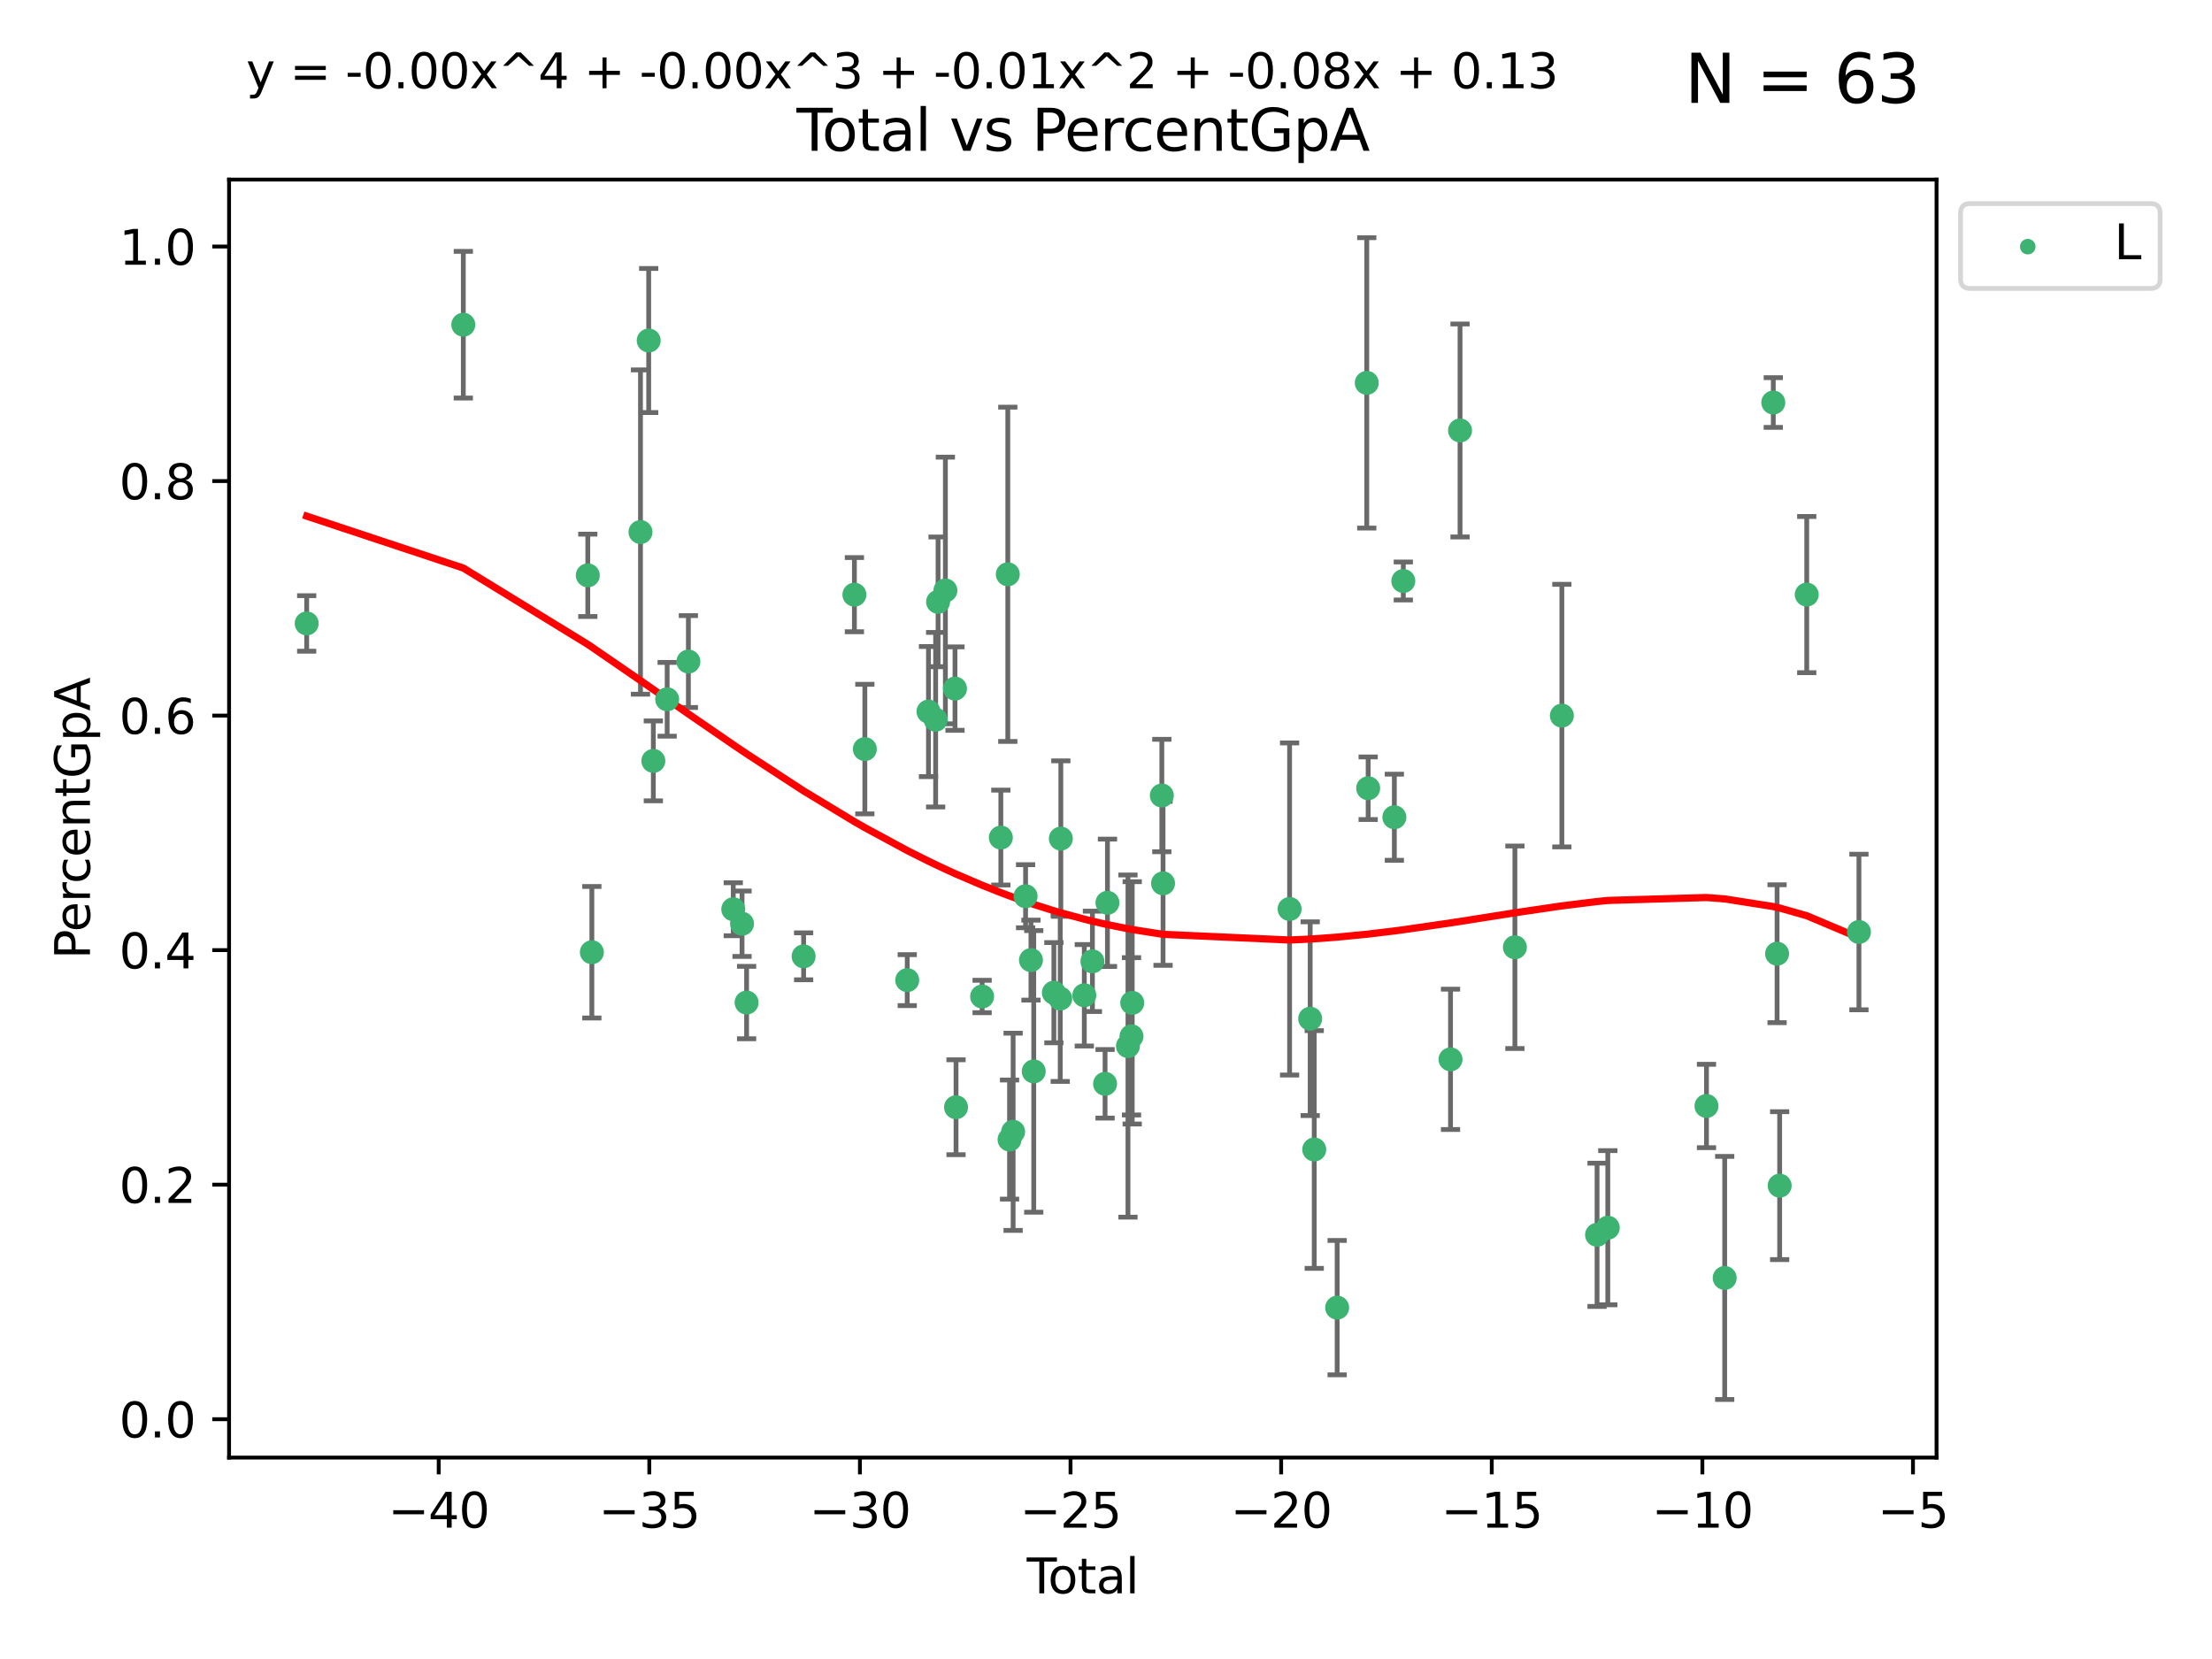 <?xml version="1.0" encoding="utf-8" standalone="no"?>
<!DOCTYPE svg PUBLIC "-//W3C//DTD SVG 1.1//EN"
  "http://www.w3.org/Graphics/SVG/1.1/DTD/svg11.dtd">
<svg xmlns:xlink="http://www.w3.org/1999/xlink" width="460.8pt" height="345.6pt" viewBox="0 0 460.8 345.6" xmlns="http://www.w3.org/2000/svg" version="1.1">
 <defs>
  <style type="text/css">*{stroke-linejoin: round; stroke-linecap: butt}</style>
 </defs>
 <g id="figure_1">
  <g id="patch_1">
   <path d="M 0 345.6 
L 460.8 345.6 
L 460.8 0 
L 0 0 
z
" style="fill: #ffffff"/>
  </g>
  <g id="axes_1">
   <g id="patch_2">
    <path d="M 47.72 303.64 
L 403.42 303.64 
L 403.42 37.411 
L 47.72 37.411 
z
" style="fill: #ffffff"/>
   </g>
   <g id="PathCollection_1">
    <defs>
     <path id="me8a27b0d65" d="M 0 1.118 
C 0.297 1.118 0.581 1 0.791 0.791 
C 1 0.581 1.118 0.297 1.118 0 
C 1.118 -0.297 1 -0.581 0.791 -0.791 
C 0.581 -1 0.297 -1.118 0 -1.118 
C -0.297 -1.118 -0.581 -1 -0.791 -0.791 
C -1 -0.581 -1.118 -0.297 -1.118 0 
C -1.118 0.297 -1 0.581 -0.791 0.791 
C -0.581 1 -0.297 1.118 0 1.118 
z
" style="stroke: #3cb371"/>
    </defs>
    <g clip-path="url(#p7decadf338)">
     <use xlink:href="#me8a27b0d65" x="63.888" y="129.873" style="fill: #3cb371; stroke: #3cb371"/>
     <use xlink:href="#me8a27b0d65" x="96.516" y="67.642" style="fill: #3cb371; stroke: #3cb371"/>
     <use xlink:href="#me8a27b0d65" x="122.45" y="119.851" style="fill: #3cb371; stroke: #3cb371"/>
     <use xlink:href="#me8a27b0d65" x="123.295" y="198.369" style="fill: #3cb371; stroke: #3cb371"/>
     <use xlink:href="#me8a27b0d65" x="133.426" y="110.835" style="fill: #3cb371; stroke: #3cb371"/>
     <use xlink:href="#me8a27b0d65" x="135.136" y="70.934" style="fill: #3cb371; stroke: #3cb371"/>
     <use xlink:href="#me8a27b0d65" x="136.103" y="158.508" style="fill: #3cb371; stroke: #3cb371"/>
     <use xlink:href="#me8a27b0d65" x="138.982" y="145.677" style="fill: #3cb371; stroke: #3cb371"/>
     <use xlink:href="#me8a27b0d65" x="143.403" y="137.814" style="fill: #3cb371; stroke: #3cb371"/>
     <use xlink:href="#me8a27b0d65" x="152.752" y="189.414" style="fill: #3cb371; stroke: #3cb371"/>
     <use xlink:href="#me8a27b0d65" x="154.581" y="192.432" style="fill: #3cb371; stroke: #3cb371"/>
     <use xlink:href="#me8a27b0d65" x="155.53" y="208.85" style="fill: #3cb371; stroke: #3cb371"/>
     <use xlink:href="#me8a27b0d65" x="167.409" y="199.222" style="fill: #3cb371; stroke: #3cb371"/>
     <use xlink:href="#me8a27b0d65" x="177.989" y="123.881" style="fill: #3cb371; stroke: #3cb371"/>
     <use xlink:href="#me8a27b0d65" x="180.164" y="156.049" style="fill: #3cb371; stroke: #3cb371"/>
     <use xlink:href="#me8a27b0d65" x="188.995" y="204.179" style="fill: #3cb371; stroke: #3cb371"/>
     <use xlink:href="#me8a27b0d65" x="193.421" y="148.234" style="fill: #3cb371; stroke: #3cb371"/>
     <use xlink:href="#me8a27b0d65" x="194.911" y="149.928" style="fill: #3cb371; stroke: #3cb371"/>
     <use xlink:href="#me8a27b0d65" x="195.417" y="125.376" style="fill: #3cb371; stroke: #3cb371"/>
     <use xlink:href="#me8a27b0d65" x="196.941" y="123.007" style="fill: #3cb371; stroke: #3cb371"/>
     <use xlink:href="#me8a27b0d65" x="198.943" y="143.448" style="fill: #3cb371; stroke: #3cb371"/>
     <use xlink:href="#me8a27b0d65" x="199.159" y="230.659" style="fill: #3cb371; stroke: #3cb371"/>
     <use xlink:href="#me8a27b0d65" x="204.593" y="207.589" style="fill: #3cb371; stroke: #3cb371"/>
     <use xlink:href="#me8a27b0d65" x="208.494" y="174.481" style="fill: #3cb371; stroke: #3cb371"/>
     <use xlink:href="#me8a27b0d65" x="209.944" y="119.636" style="fill: #3cb371; stroke: #3cb371"/>
     <use xlink:href="#me8a27b0d65" x="210.307" y="237.393" style="fill: #3cb371; stroke: #3cb371"/>
     <use xlink:href="#me8a27b0d65" x="211.052" y="235.771" style="fill: #3cb371; stroke: #3cb371"/>
     <use xlink:href="#me8a27b0d65" x="213.65" y="186.701" style="fill: #3cb371; stroke: #3cb371"/>
     <use xlink:href="#me8a27b0d65" x="214.767" y="200.007" style="fill: #3cb371; stroke: #3cb371"/>
     <use xlink:href="#me8a27b0d65" x="215.348" y="223.193" style="fill: #3cb371; stroke: #3cb371"/>
     <use xlink:href="#me8a27b0d65" x="219.542" y="206.794" style="fill: #3cb371; stroke: #3cb371"/>
     <use xlink:href="#me8a27b0d65" x="220.865" y="208.017" style="fill: #3cb371; stroke: #3cb371"/>
     <use xlink:href="#me8a27b0d65" x="220.992" y="174.693" style="fill: #3cb371; stroke: #3cb371"/>
     <use xlink:href="#me8a27b0d65" x="225.882" y="207.334" style="fill: #3cb371; stroke: #3cb371"/>
     <use xlink:href="#me8a27b0d65" x="227.57" y="200.268" style="fill: #3cb371; stroke: #3cb371"/>
     <use xlink:href="#me8a27b0d65" x="230.207" y="225.778" style="fill: #3cb371; stroke: #3cb371"/>
     <use xlink:href="#me8a27b0d65" x="230.703" y="188.064" style="fill: #3cb371; stroke: #3cb371"/>
     <use xlink:href="#me8a27b0d65" x="234.976" y="217.912" style="fill: #3cb371; stroke: #3cb371"/>
     <use xlink:href="#me8a27b0d65" x="235.715" y="215.882" style="fill: #3cb371; stroke: #3cb371"/>
     <use xlink:href="#me8a27b0d65" x="235.862" y="208.913" style="fill: #3cb371; stroke: #3cb371"/>
     <use xlink:href="#me8a27b0d65" x="242.03" y="165.719" style="fill: #3cb371; stroke: #3cb371"/>
     <use xlink:href="#me8a27b0d65" x="242.284" y="184.016" style="fill: #3cb371; stroke: #3cb371"/>
     <use xlink:href="#me8a27b0d65" x="268.647" y="189.357" style="fill: #3cb371; stroke: #3cb371"/>
     <use xlink:href="#me8a27b0d65" x="272.935" y="212.212" style="fill: #3cb371; stroke: #3cb371"/>
     <use xlink:href="#me8a27b0d65" x="273.779" y="239.461" style="fill: #3cb371; stroke: #3cb371"/>
     <use xlink:href="#me8a27b0d65" x="278.553" y="272.403" style="fill: #3cb371; stroke: #3cb371"/>
     <use xlink:href="#me8a27b0d65" x="284.722" y="79.761" style="fill: #3cb371; stroke: #3cb371"/>
     <use xlink:href="#me8a27b0d65" x="285.013" y="164.205" style="fill: #3cb371; stroke: #3cb371"/>
     <use xlink:href="#me8a27b0d65" x="290.468" y="170.247" style="fill: #3cb371; stroke: #3cb371"/>
     <use xlink:href="#me8a27b0d65" x="292.336" y="121.032" style="fill: #3cb371; stroke: #3cb371"/>
     <use xlink:href="#me8a27b0d65" x="302.17" y="220.682" style="fill: #3cb371; stroke: #3cb371"/>
     <use xlink:href="#me8a27b0d65" x="304.153" y="89.674" style="fill: #3cb371; stroke: #3cb371"/>
     <use xlink:href="#me8a27b0d65" x="315.58" y="197.334" style="fill: #3cb371; stroke: #3cb371"/>
     <use xlink:href="#me8a27b0d65" x="325.365" y="149.075" style="fill: #3cb371; stroke: #3cb371"/>
     <use xlink:href="#me8a27b0d65" x="332.697" y="257.235" style="fill: #3cb371; stroke: #3cb371"/>
     <use xlink:href="#me8a27b0d65" x="334.934" y="255.753" style="fill: #3cb371; stroke: #3cb371"/>
     <use xlink:href="#me8a27b0d65" x="355.491" y="230.396" style="fill: #3cb371; stroke: #3cb371"/>
     <use xlink:href="#me8a27b0d65" x="359.285" y="266.219" style="fill: #3cb371; stroke: #3cb371"/>
     <use xlink:href="#me8a27b0d65" x="369.408" y="83.853" style="fill: #3cb371; stroke: #3cb371"/>
     <use xlink:href="#me8a27b0d65" x="370.197" y="198.675" style="fill: #3cb371; stroke: #3cb371"/>
     <use xlink:href="#me8a27b0d65" x="370.735" y="246.994" style="fill: #3cb371; stroke: #3cb371"/>
     <use xlink:href="#me8a27b0d65" x="376.377" y="123.863" style="fill: #3cb371; stroke: #3cb371"/>
     <use xlink:href="#me8a27b0d65" x="387.252" y="194.152" style="fill: #3cb371; stroke: #3cb371"/>
    </g>
   </g>
   <g id="matplotlib.axis_1">
    <g id="xtick_1">
     <g id="line2d_1">
      <defs>
       <path id="maa65fbcc78" d="M 0 0 
L 0 3.5 
" style="stroke: #000000; stroke-width: 0.8"/>
      </defs>
      <g>
       <use xlink:href="#maa65fbcc78" x="91.389" y="303.64" style="stroke: #000000; stroke-width: 0.8"/>
      </g>
     </g>
     <g id="text_1">
      <!-- −40 -->
      <g transform="translate(80.836 318.238)scale(0.1 -0.1)">
       <defs>
        <path id="DejaVuSans-2212" d="M 678 2272 
L 4684 2272 
L 4684 1741 
L 678 1741 
L 678 2272 
z
" transform="scale(0.016)"/>
        <path id="DejaVuSans-34" d="M 2419 4116 
L 825 1625 
L 2419 1625 
L 2419 4116 
z
M 2253 4666 
L 3047 4666 
L 3047 1625 
L 3713 1625 
L 3713 1100 
L 3047 1100 
L 3047 0 
L 2419 0 
L 2419 1100 
L 313 1100 
L 313 1709 
L 2253 4666 
z
" transform="scale(0.016)"/>
        <path id="DejaVuSans-30" d="M 2034 4250 
Q 1547 4250 1301 3770 
Q 1056 3291 1056 2328 
Q 1056 1369 1301 889 
Q 1547 409 2034 409 
Q 2525 409 2770 889 
Q 3016 1369 3016 2328 
Q 3016 3291 2770 3770 
Q 2525 4250 2034 4250 
z
M 2034 4750 
Q 2819 4750 3233 4129 
Q 3647 3509 3647 2328 
Q 3647 1150 3233 529 
Q 2819 -91 2034 -91 
Q 1250 -91 836 529 
Q 422 1150 422 2328 
Q 422 3509 836 4129 
Q 1250 4750 2034 4750 
z
" transform="scale(0.016)"/>
       </defs>
       <use xlink:href="#DejaVuSans-2212"/>
       <use xlink:href="#DejaVuSans-34" x="83.789"/>
       <use xlink:href="#DejaVuSans-30" x="147.412"/>
      </g>
     </g>
    </g>
    <g id="xtick_2">
     <g id="line2d_2">
      <g>
       <use xlink:href="#maa65fbcc78" x="135.263" y="303.64" style="stroke: #000000; stroke-width: 0.8"/>
      </g>
     </g>
     <g id="text_2">
      <!-- −35 -->
      <g transform="translate(124.711 318.238)scale(0.1 -0.1)">
       <defs>
        <path id="DejaVuSans-33" d="M 2597 2516 
Q 3050 2419 3304 2112 
Q 3559 1806 3559 1356 
Q 3559 666 3084 287 
Q 2609 -91 1734 -91 
Q 1441 -91 1130 -33 
Q 819 25 488 141 
L 488 750 
Q 750 597 1062 519 
Q 1375 441 1716 441 
Q 2309 441 2620 675 
Q 2931 909 2931 1356 
Q 2931 1769 2642 2001 
Q 2353 2234 1838 2234 
L 1294 2234 
L 1294 2753 
L 1863 2753 
Q 2328 2753 2575 2939 
Q 2822 3125 2822 3475 
Q 2822 3834 2567 4026 
Q 2313 4219 1838 4219 
Q 1578 4219 1281 4162 
Q 984 4106 628 3988 
L 628 4550 
Q 988 4650 1302 4700 
Q 1616 4750 1894 4750 
Q 2613 4750 3031 4423 
Q 3450 4097 3450 3541 
Q 3450 3153 3228 2886 
Q 3006 2619 2597 2516 
z
" transform="scale(0.016)"/>
        <path id="DejaVuSans-35" d="M 691 4666 
L 3169 4666 
L 3169 4134 
L 1269 4134 
L 1269 2991 
Q 1406 3038 1543 3061 
Q 1681 3084 1819 3084 
Q 2600 3084 3056 2656 
Q 3513 2228 3513 1497 
Q 3513 744 3044 326 
Q 2575 -91 1722 -91 
Q 1428 -91 1123 -41 
Q 819 9 494 109 
L 494 744 
Q 775 591 1075 516 
Q 1375 441 1709 441 
Q 2250 441 2565 725 
Q 2881 1009 2881 1497 
Q 2881 1984 2565 2268 
Q 2250 2553 1709 2553 
Q 1456 2553 1204 2497 
Q 953 2441 691 2322 
L 691 4666 
z
" transform="scale(0.016)"/>
       </defs>
       <use xlink:href="#DejaVuSans-2212"/>
       <use xlink:href="#DejaVuSans-33" x="83.789"/>
       <use xlink:href="#DejaVuSans-35" x="147.412"/>
      </g>
     </g>
    </g>
    <g id="xtick_3">
     <g id="line2d_3">
      <g>
       <use xlink:href="#maa65fbcc78" x="179.138" y="303.64" style="stroke: #000000; stroke-width: 0.8"/>
      </g>
     </g>
     <g id="text_3">
      <!-- −30 -->
      <g transform="translate(168.585 318.238)scale(0.1 -0.1)">
       <use xlink:href="#DejaVuSans-2212"/>
       <use xlink:href="#DejaVuSans-33" x="83.789"/>
       <use xlink:href="#DejaVuSans-30" x="147.412"/>
      </g>
     </g>
    </g>
    <g id="xtick_4">
     <g id="line2d_4">
      <g>
       <use xlink:href="#maa65fbcc78" x="223.012" y="303.64" style="stroke: #000000; stroke-width: 0.8"/>
      </g>
     </g>
     <g id="text_4">
      <!-- −25 -->
      <g transform="translate(212.46 318.238)scale(0.1 -0.1)">
       <defs>
        <path id="DejaVuSans-32" d="M 1228 531 
L 3431 531 
L 3431 0 
L 469 0 
L 469 531 
Q 828 903 1448 1529 
Q 2069 2156 2228 2338 
Q 2531 2678 2651 2914 
Q 2772 3150 2772 3378 
Q 2772 3750 2511 3984 
Q 2250 4219 1831 4219 
Q 1534 4219 1204 4116 
Q 875 4013 500 3803 
L 500 4441 
Q 881 4594 1212 4672 
Q 1544 4750 1819 4750 
Q 2544 4750 2975 4387 
Q 3406 4025 3406 3419 
Q 3406 3131 3298 2873 
Q 3191 2616 2906 2266 
Q 2828 2175 2409 1742 
Q 1991 1309 1228 531 
z
" transform="scale(0.016)"/>
       </defs>
       <use xlink:href="#DejaVuSans-2212"/>
       <use xlink:href="#DejaVuSans-32" x="83.789"/>
       <use xlink:href="#DejaVuSans-35" x="147.412"/>
      </g>
     </g>
    </g>
    <g id="xtick_5">
     <g id="line2d_5">
      <g>
       <use xlink:href="#maa65fbcc78" x="266.887" y="303.64" style="stroke: #000000; stroke-width: 0.8"/>
      </g>
     </g>
     <g id="text_5">
      <!-- −20 -->
      <g transform="translate(256.334 318.238)scale(0.1 -0.1)">
       <use xlink:href="#DejaVuSans-2212"/>
       <use xlink:href="#DejaVuSans-32" x="83.789"/>
       <use xlink:href="#DejaVuSans-30" x="147.412"/>
      </g>
     </g>
    </g>
    <g id="xtick_6">
     <g id="line2d_6">
      <g>
       <use xlink:href="#maa65fbcc78" x="310.761" y="303.64" style="stroke: #000000; stroke-width: 0.8"/>
      </g>
     </g>
     <g id="text_6">
      <!-- −15 -->
      <g transform="translate(300.209 318.238)scale(0.1 -0.1)">
       <defs>
        <path id="DejaVuSans-31" d="M 794 531 
L 1825 531 
L 1825 4091 
L 703 3866 
L 703 4441 
L 1819 4666 
L 2450 4666 
L 2450 531 
L 3481 531 
L 3481 0 
L 794 0 
L 794 531 
z
" transform="scale(0.016)"/>
       </defs>
       <use xlink:href="#DejaVuSans-2212"/>
       <use xlink:href="#DejaVuSans-31" x="83.789"/>
       <use xlink:href="#DejaVuSans-35" x="147.412"/>
      </g>
     </g>
    </g>
    <g id="xtick_7">
     <g id="line2d_7">
      <g>
       <use xlink:href="#maa65fbcc78" x="354.636" y="303.64" style="stroke: #000000; stroke-width: 0.8"/>
      </g>
     </g>
     <g id="text_7">
      <!-- −10 -->
      <g transform="translate(344.084 318.238)scale(0.1 -0.1)">
       <use xlink:href="#DejaVuSans-2212"/>
       <use xlink:href="#DejaVuSans-31" x="83.789"/>
       <use xlink:href="#DejaVuSans-30" x="147.412"/>
      </g>
     </g>
    </g>
    <g id="xtick_8">
     <g id="line2d_8">
      <g>
       <use xlink:href="#maa65fbcc78" x="398.51" y="303.64" style="stroke: #000000; stroke-width: 0.8"/>
      </g>
     </g>
     <g id="text_8">
      <!-- −5 -->
      <g transform="translate(391.139 318.238)scale(0.1 -0.1)">
       <use xlink:href="#DejaVuSans-2212"/>
       <use xlink:href="#DejaVuSans-35" x="83.789"/>
      </g>
     </g>
    </g>
    <g id="text_9">
     <!-- Total -->
     <g transform="translate(213.893 331.917)scale(0.1 -0.1)">
      <defs>
       <path id="DejaVuSans-54" d="M -19 4666 
L 3928 4666 
L 3928 4134 
L 2272 4134 
L 2272 0 
L 1638 0 
L 1638 4134 
L -19 4134 
L -19 4666 
z
" transform="scale(0.016)"/>
       <path id="DejaVuSans-6f" d="M 1959 3097 
Q 1497 3097 1228 2736 
Q 959 2375 959 1747 
Q 959 1119 1226 758 
Q 1494 397 1959 397 
Q 2419 397 2687 759 
Q 2956 1122 2956 1747 
Q 2956 2369 2687 2733 
Q 2419 3097 1959 3097 
z
M 1959 3584 
Q 2709 3584 3137 3096 
Q 3566 2609 3566 1747 
Q 3566 888 3137 398 
Q 2709 -91 1959 -91 
Q 1206 -91 779 398 
Q 353 888 353 1747 
Q 353 2609 779 3096 
Q 1206 3584 1959 3584 
z
" transform="scale(0.016)"/>
       <path id="DejaVuSans-74" d="M 1172 4494 
L 1172 3500 
L 2356 3500 
L 2356 3053 
L 1172 3053 
L 1172 1153 
Q 1172 725 1289 603 
Q 1406 481 1766 481 
L 2356 481 
L 2356 0 
L 1766 0 
Q 1100 0 847 248 
Q 594 497 594 1153 
L 594 3053 
L 172 3053 
L 172 3500 
L 594 3500 
L 594 4494 
L 1172 4494 
z
" transform="scale(0.016)"/>
       <path id="DejaVuSans-61" d="M 2194 1759 
Q 1497 1759 1228 1600 
Q 959 1441 959 1056 
Q 959 750 1161 570 
Q 1363 391 1709 391 
Q 2188 391 2477 730 
Q 2766 1069 2766 1631 
L 2766 1759 
L 2194 1759 
z
M 3341 1997 
L 3341 0 
L 2766 0 
L 2766 531 
Q 2569 213 2275 61 
Q 1981 -91 1556 -91 
Q 1019 -91 701 211 
Q 384 513 384 1019 
Q 384 1609 779 1909 
Q 1175 2209 1959 2209 
L 2766 2209 
L 2766 2266 
Q 2766 2663 2505 2880 
Q 2244 3097 1772 3097 
Q 1472 3097 1187 3025 
Q 903 2953 641 2809 
L 641 3341 
Q 956 3463 1253 3523 
Q 1550 3584 1831 3584 
Q 2591 3584 2966 3190 
Q 3341 2797 3341 1997 
z
" transform="scale(0.016)"/>
       <path id="DejaVuSans-6c" d="M 603 4863 
L 1178 4863 
L 1178 0 
L 603 0 
L 603 4863 
z
" transform="scale(0.016)"/>
      </defs>
      <use xlink:href="#DejaVuSans-54"/>
      <use xlink:href="#DejaVuSans-6f" x="44.084"/>
      <use xlink:href="#DejaVuSans-74" x="105.266"/>
      <use xlink:href="#DejaVuSans-61" x="144.475"/>
      <use xlink:href="#DejaVuSans-6c" x="205.754"/>
     </g>
    </g>
   </g>
   <g id="matplotlib.axis_2">
    <g id="ytick_1">
     <g id="line2d_9">
      <defs>
       <path id="md254593df7" d="M 0 0 
L -3.5 0 
" style="stroke: #000000; stroke-width: 0.8"/>
      </defs>
      <g>
       <use xlink:href="#md254593df7" x="47.72" y="295.649" style="stroke: #000000; stroke-width: 0.8"/>
      </g>
     </g>
     <g id="text_10">
      <!-- 0.0 -->
      <g transform="translate(24.817 299.448)scale(0.1 -0.1)">
       <defs>
        <path id="DejaVuSans-2e" d="M 684 794 
L 1344 794 
L 1344 0 
L 684 0 
L 684 794 
z
" transform="scale(0.016)"/>
       </defs>
       <use xlink:href="#DejaVuSans-30"/>
       <use xlink:href="#DejaVuSans-2e" x="63.623"/>
       <use xlink:href="#DejaVuSans-30" x="95.41"/>
      </g>
     </g>
    </g>
    <g id="ytick_2">
     <g id="line2d_10">
      <g>
       <use xlink:href="#md254593df7" x="47.72" y="246.79" style="stroke: #000000; stroke-width: 0.8"/>
      </g>
     </g>
     <g id="text_11">
      <!-- 0.2 -->
      <g transform="translate(24.817 250.589)scale(0.1 -0.1)">
       <use xlink:href="#DejaVuSans-30"/>
       <use xlink:href="#DejaVuSans-2e" x="63.623"/>
       <use xlink:href="#DejaVuSans-32" x="95.41"/>
      </g>
     </g>
    </g>
    <g id="ytick_3">
     <g id="line2d_11">
      <g>
       <use xlink:href="#md254593df7" x="47.72" y="197.931" style="stroke: #000000; stroke-width: 0.8"/>
      </g>
     </g>
     <g id="text_12">
      <!-- 0.4 -->
      <g transform="translate(24.817 201.73)scale(0.1 -0.1)">
       <use xlink:href="#DejaVuSans-30"/>
       <use xlink:href="#DejaVuSans-2e" x="63.623"/>
       <use xlink:href="#DejaVuSans-34" x="95.41"/>
      </g>
     </g>
    </g>
    <g id="ytick_4">
     <g id="line2d_12">
      <g>
       <use xlink:href="#md254593df7" x="47.72" y="149.072" style="stroke: #000000; stroke-width: 0.8"/>
      </g>
     </g>
     <g id="text_13">
      <!-- 0.6 -->
      <g transform="translate(24.817 152.871)scale(0.1 -0.1)">
       <defs>
        <path id="DejaVuSans-36" d="M 2113 2584 
Q 1688 2584 1439 2293 
Q 1191 2003 1191 1497 
Q 1191 994 1439 701 
Q 1688 409 2113 409 
Q 2538 409 2786 701 
Q 3034 994 3034 1497 
Q 3034 2003 2786 2293 
Q 2538 2584 2113 2584 
z
M 3366 4563 
L 3366 3988 
Q 3128 4100 2886 4159 
Q 2644 4219 2406 4219 
Q 1781 4219 1451 3797 
Q 1122 3375 1075 2522 
Q 1259 2794 1537 2939 
Q 1816 3084 2150 3084 
Q 2853 3084 3261 2657 
Q 3669 2231 3669 1497 
Q 3669 778 3244 343 
Q 2819 -91 2113 -91 
Q 1303 -91 875 529 
Q 447 1150 447 2328 
Q 447 3434 972 4092 
Q 1497 4750 2381 4750 
Q 2619 4750 2861 4703 
Q 3103 4656 3366 4563 
z
" transform="scale(0.016)"/>
       </defs>
       <use xlink:href="#DejaVuSans-30"/>
       <use xlink:href="#DejaVuSans-2e" x="63.623"/>
       <use xlink:href="#DejaVuSans-36" x="95.41"/>
      </g>
     </g>
    </g>
    <g id="ytick_5">
     <g id="line2d_13">
      <g>
       <use xlink:href="#md254593df7" x="47.72" y="100.213" style="stroke: #000000; stroke-width: 0.8"/>
      </g>
     </g>
     <g id="text_14">
      <!-- 0.8 -->
      <g transform="translate(24.817 104.012)scale(0.1 -0.1)">
       <defs>
        <path id="DejaVuSans-38" d="M 2034 2216 
Q 1584 2216 1326 1975 
Q 1069 1734 1069 1313 
Q 1069 891 1326 650 
Q 1584 409 2034 409 
Q 2484 409 2743 651 
Q 3003 894 3003 1313 
Q 3003 1734 2745 1975 
Q 2488 2216 2034 2216 
z
M 1403 2484 
Q 997 2584 770 2862 
Q 544 3141 544 3541 
Q 544 4100 942 4425 
Q 1341 4750 2034 4750 
Q 2731 4750 3128 4425 
Q 3525 4100 3525 3541 
Q 3525 3141 3298 2862 
Q 3072 2584 2669 2484 
Q 3125 2378 3379 2068 
Q 3634 1759 3634 1313 
Q 3634 634 3220 271 
Q 2806 -91 2034 -91 
Q 1263 -91 848 271 
Q 434 634 434 1313 
Q 434 1759 690 2068 
Q 947 2378 1403 2484 
z
M 1172 3481 
Q 1172 3119 1398 2916 
Q 1625 2713 2034 2713 
Q 2441 2713 2670 2916 
Q 2900 3119 2900 3481 
Q 2900 3844 2670 4047 
Q 2441 4250 2034 4250 
Q 1625 4250 1398 4047 
Q 1172 3844 1172 3481 
z
" transform="scale(0.016)"/>
       </defs>
       <use xlink:href="#DejaVuSans-30"/>
       <use xlink:href="#DejaVuSans-2e" x="63.623"/>
       <use xlink:href="#DejaVuSans-38" x="95.41"/>
      </g>
     </g>
    </g>
    <g id="ytick_6">
     <g id="line2d_14">
      <g>
       <use xlink:href="#md254593df7" x="47.72" y="51.354" style="stroke: #000000; stroke-width: 0.8"/>
      </g>
     </g>
     <g id="text_15">
      <!-- 1.0 -->
      <g transform="translate(24.817 55.153)scale(0.1 -0.1)">
       <use xlink:href="#DejaVuSans-31"/>
       <use xlink:href="#DejaVuSans-2e" x="63.623"/>
       <use xlink:href="#DejaVuSans-30" x="95.41"/>
      </g>
     </g>
    </g>
    <g id="text_16">
     <!-- PercentGpA -->
     <g transform="translate(18.737 199.802)rotate(-90)scale(0.1 -0.1)">
      <defs>
       <path id="DejaVuSans-50" d="M 1259 4147 
L 1259 2394 
L 2053 2394 
Q 2494 2394 2734 2622 
Q 2975 2850 2975 3272 
Q 2975 3691 2734 3919 
Q 2494 4147 2053 4147 
L 1259 4147 
z
M 628 4666 
L 2053 4666 
Q 2838 4666 3239 4311 
Q 3641 3956 3641 3272 
Q 3641 2581 3239 2228 
Q 2838 1875 2053 1875 
L 1259 1875 
L 1259 0 
L 628 0 
L 628 4666 
z
" transform="scale(0.016)"/>
       <path id="DejaVuSans-65" d="M 3597 1894 
L 3597 1613 
L 953 1613 
Q 991 1019 1311 708 
Q 1631 397 2203 397 
Q 2534 397 2845 478 
Q 3156 559 3463 722 
L 3463 178 
Q 3153 47 2828 -22 
Q 2503 -91 2169 -91 
Q 1331 -91 842 396 
Q 353 884 353 1716 
Q 353 2575 817 3079 
Q 1281 3584 2069 3584 
Q 2775 3584 3186 3129 
Q 3597 2675 3597 1894 
z
M 3022 2063 
Q 3016 2534 2758 2815 
Q 2500 3097 2075 3097 
Q 1594 3097 1305 2825 
Q 1016 2553 972 2059 
L 3022 2063 
z
" transform="scale(0.016)"/>
       <path id="DejaVuSans-72" d="M 2631 2963 
Q 2534 3019 2420 3045 
Q 2306 3072 2169 3072 
Q 1681 3072 1420 2755 
Q 1159 2438 1159 1844 
L 1159 0 
L 581 0 
L 581 3500 
L 1159 3500 
L 1159 2956 
Q 1341 3275 1631 3429 
Q 1922 3584 2338 3584 
Q 2397 3584 2469 3576 
Q 2541 3569 2628 3553 
L 2631 2963 
z
" transform="scale(0.016)"/>
       <path id="DejaVuSans-63" d="M 3122 3366 
L 3122 2828 
Q 2878 2963 2633 3030 
Q 2388 3097 2138 3097 
Q 1578 3097 1268 2742 
Q 959 2388 959 1747 
Q 959 1106 1268 751 
Q 1578 397 2138 397 
Q 2388 397 2633 464 
Q 2878 531 3122 666 
L 3122 134 
Q 2881 22 2623 -34 
Q 2366 -91 2075 -91 
Q 1284 -91 818 406 
Q 353 903 353 1747 
Q 353 2603 823 3093 
Q 1294 3584 2113 3584 
Q 2378 3584 2631 3529 
Q 2884 3475 3122 3366 
z
" transform="scale(0.016)"/>
       <path id="DejaVuSans-6e" d="M 3513 2113 
L 3513 0 
L 2938 0 
L 2938 2094 
Q 2938 2591 2744 2837 
Q 2550 3084 2163 3084 
Q 1697 3084 1428 2787 
Q 1159 2491 1159 1978 
L 1159 0 
L 581 0 
L 581 3500 
L 1159 3500 
L 1159 2956 
Q 1366 3272 1645 3428 
Q 1925 3584 2291 3584 
Q 2894 3584 3203 3211 
Q 3513 2838 3513 2113 
z
" transform="scale(0.016)"/>
       <path id="DejaVuSans-47" d="M 3809 666 
L 3809 1919 
L 2778 1919 
L 2778 2438 
L 4434 2438 
L 4434 434 
Q 4069 175 3628 42 
Q 3188 -91 2688 -91 
Q 1594 -91 976 548 
Q 359 1188 359 2328 
Q 359 3472 976 4111 
Q 1594 4750 2688 4750 
Q 3144 4750 3555 4637 
Q 3966 4525 4313 4306 
L 4313 3634 
Q 3963 3931 3569 4081 
Q 3175 4231 2741 4231 
Q 1884 4231 1454 3753 
Q 1025 3275 1025 2328 
Q 1025 1384 1454 906 
Q 1884 428 2741 428 
Q 3075 428 3337 486 
Q 3600 544 3809 666 
z
" transform="scale(0.016)"/>
       <path id="DejaVuSans-70" d="M 1159 525 
L 1159 -1331 
L 581 -1331 
L 581 3500 
L 1159 3500 
L 1159 2969 
Q 1341 3281 1617 3432 
Q 1894 3584 2278 3584 
Q 2916 3584 3314 3078 
Q 3713 2572 3713 1747 
Q 3713 922 3314 415 
Q 2916 -91 2278 -91 
Q 1894 -91 1617 61 
Q 1341 213 1159 525 
z
M 3116 1747 
Q 3116 2381 2855 2742 
Q 2594 3103 2138 3103 
Q 1681 3103 1420 2742 
Q 1159 2381 1159 1747 
Q 1159 1113 1420 752 
Q 1681 391 2138 391 
Q 2594 391 2855 752 
Q 3116 1113 3116 1747 
z
" transform="scale(0.016)"/>
       <path id="DejaVuSans-41" d="M 2188 4044 
L 1331 1722 
L 3047 1722 
L 2188 4044 
z
M 1831 4666 
L 2547 4666 
L 4325 0 
L 3669 0 
L 3244 1197 
L 1141 1197 
L 716 0 
L 50 0 
L 1831 4666 
z
" transform="scale(0.016)"/>
      </defs>
      <use xlink:href="#DejaVuSans-50"/>
      <use xlink:href="#DejaVuSans-65" x="56.678"/>
      <use xlink:href="#DejaVuSans-72" x="118.201"/>
      <use xlink:href="#DejaVuSans-63" x="157.064"/>
      <use xlink:href="#DejaVuSans-65" x="212.045"/>
      <use xlink:href="#DejaVuSans-6e" x="273.568"/>
      <use xlink:href="#DejaVuSans-74" x="336.947"/>
      <use xlink:href="#DejaVuSans-47" x="376.156"/>
      <use xlink:href="#DejaVuSans-70" x="453.646"/>
      <use xlink:href="#DejaVuSans-41" x="517.123"/>
     </g>
    </g>
   </g>
   <g id="LineCollection_1">
    <path d="M 63.888 135.659 
L 63.888 124.086 
" clip-path="url(#p7decadf338)" style="fill: none; stroke: #696969"/>
    <path d="M 96.516 82.919 
L 96.516 52.365 
" clip-path="url(#p7decadf338)" style="fill: none; stroke: #696969"/>
    <path d="M 122.45 128.426 
L 122.45 111.276 
" clip-path="url(#p7decadf338)" style="fill: none; stroke: #696969"/>
    <path d="M 123.295 212.065 
L 123.295 184.673 
" clip-path="url(#p7decadf338)" style="fill: none; stroke: #696969"/>
    <path d="M 133.426 144.614 
L 133.426 77.057 
" clip-path="url(#p7decadf338)" style="fill: none; stroke: #696969"/>
    <path d="M 135.136 85.942 
L 135.136 55.926 
" clip-path="url(#p7decadf338)" style="fill: none; stroke: #696969"/>
    <path d="M 136.103 166.832 
L 136.103 150.184 
" clip-path="url(#p7decadf338)" style="fill: none; stroke: #696969"/>
    <path d="M 138.982 153.36 
L 138.982 137.993 
" clip-path="url(#p7decadf338)" style="fill: none; stroke: #696969"/>
    <path d="M 143.403 147.384 
L 143.403 128.243 
" clip-path="url(#p7decadf338)" style="fill: none; stroke: #696969"/>
    <path d="M 152.752 194.932 
L 152.752 183.896 
" clip-path="url(#p7decadf338)" style="fill: none; stroke: #696969"/>
    <path d="M 154.581 199.245 
L 154.581 185.62 
" clip-path="url(#p7decadf338)" style="fill: none; stroke: #696969"/>
    <path d="M 155.53 216.391 
L 155.53 201.309 
" clip-path="url(#p7decadf338)" style="fill: none; stroke: #696969"/>
    <path d="M 167.409 204.111 
L 167.409 194.332 
" clip-path="url(#p7decadf338)" style="fill: none; stroke: #696969"/>
    <path d="M 177.989 131.606 
L 177.989 116.155 
" clip-path="url(#p7decadf338)" style="fill: none; stroke: #696969"/>
    <path d="M 180.164 169.546 
L 180.164 142.551 
" clip-path="url(#p7decadf338)" style="fill: none; stroke: #696969"/>
    <path d="M 188.995 209.487 
L 188.995 198.87 
" clip-path="url(#p7decadf338)" style="fill: none; stroke: #696969"/>
    <path d="M 193.421 161.784 
L 193.421 134.683 
" clip-path="url(#p7decadf338)" style="fill: none; stroke: #696969"/>
    <path d="M 194.911 168.106 
L 194.911 131.749 
" clip-path="url(#p7decadf338)" style="fill: none; stroke: #696969"/>
    <path d="M 195.417 138.893 
L 195.417 111.86 
" clip-path="url(#p7decadf338)" style="fill: none; stroke: #696969"/>
    <path d="M 196.941 150.781 
L 196.941 95.234 
" clip-path="url(#p7decadf338)" style="fill: none; stroke: #696969"/>
    <path d="M 198.943 152.139 
L 198.943 134.757 
" clip-path="url(#p7decadf338)" style="fill: none; stroke: #696969"/>
    <path d="M 199.159 240.547 
L 199.159 220.772 
" clip-path="url(#p7decadf338)" style="fill: none; stroke: #696969"/>
    <path d="M 204.593 210.961 
L 204.593 204.216 
" clip-path="url(#p7decadf338)" style="fill: none; stroke: #696969"/>
    <path d="M 208.494 184.363 
L 208.494 164.599 
" clip-path="url(#p7decadf338)" style="fill: none; stroke: #696969"/>
    <path d="M 209.944 154.456 
L 209.944 84.817 
" clip-path="url(#p7decadf338)" style="fill: none; stroke: #696969"/>
    <path d="M 210.307 249.8 
L 210.307 224.985 
" clip-path="url(#p7decadf338)" style="fill: none; stroke: #696969"/>
    <path d="M 211.052 256.314 
L 211.052 215.227 
" clip-path="url(#p7decadf338)" style="fill: none; stroke: #696969"/>
    <path d="M 213.65 193.272 
L 213.65 180.13 
" clip-path="url(#p7decadf338)" style="fill: none; stroke: #696969"/>
    <path d="M 214.767 208.334 
L 214.767 191.68 
" clip-path="url(#p7decadf338)" style="fill: none; stroke: #696969"/>
    <path d="M 215.348 252.525 
L 215.348 193.861 
" clip-path="url(#p7decadf338)" style="fill: none; stroke: #696969"/>
    <path d="M 219.542 217.233 
L 219.542 196.354 
" clip-path="url(#p7decadf338)" style="fill: none; stroke: #696969"/>
    <path d="M 220.865 225.28 
L 220.865 190.753 
" clip-path="url(#p7decadf338)" style="fill: none; stroke: #696969"/>
    <path d="M 220.992 190.888 
L 220.992 158.497 
" clip-path="url(#p7decadf338)" style="fill: none; stroke: #696969"/>
    <path d="M 225.882 217.902 
L 225.882 196.766 
" clip-path="url(#p7decadf338)" style="fill: none; stroke: #696969"/>
    <path d="M 227.57 210.723 
L 227.57 189.813 
" clip-path="url(#p7decadf338)" style="fill: none; stroke: #696969"/>
    <path d="M 230.207 232.918 
L 230.207 218.637 
" clip-path="url(#p7decadf338)" style="fill: none; stroke: #696969"/>
    <path d="M 230.703 201.325 
L 230.703 174.802 
" clip-path="url(#p7decadf338)" style="fill: none; stroke: #696969"/>
    <path d="M 234.976 253.553 
L 234.976 182.271 
" clip-path="url(#p7decadf338)" style="fill: none; stroke: #696969"/>
    <path d="M 235.715 232.268 
L 235.715 199.497 
" clip-path="url(#p7decadf338)" style="fill: none; stroke: #696969"/>
    <path d="M 235.862 234.147 
L 235.862 183.678 
" clip-path="url(#p7decadf338)" style="fill: none; stroke: #696969"/>
    <path d="M 242.03 177.429 
L 242.03 154.009 
" clip-path="url(#p7decadf338)" style="fill: none; stroke: #696969"/>
    <path d="M 242.284 201.093 
L 242.284 166.939 
" clip-path="url(#p7decadf338)" style="fill: none; stroke: #696969"/>
    <path d="M 268.647 223.947 
L 268.647 154.768 
" clip-path="url(#p7decadf338)" style="fill: none; stroke: #696969"/>
    <path d="M 272.935 232.392 
L 272.935 192.033 
" clip-path="url(#p7decadf338)" style="fill: none; stroke: #696969"/>
    <path d="M 273.779 264.22 
L 273.779 214.702 
" clip-path="url(#p7decadf338)" style="fill: none; stroke: #696969"/>
    <path d="M 278.553 286.399 
L 278.553 258.407 
" clip-path="url(#p7decadf338)" style="fill: none; stroke: #696969"/>
    <path d="M 284.722 110.01 
L 284.722 49.513 
" clip-path="url(#p7decadf338)" style="fill: none; stroke: #696969"/>
    <path d="M 285.013 170.727 
L 285.013 157.683 
" clip-path="url(#p7decadf338)" style="fill: none; stroke: #696969"/>
    <path d="M 290.468 179.218 
L 290.468 161.275 
" clip-path="url(#p7decadf338)" style="fill: none; stroke: #696969"/>
    <path d="M 292.336 124.989 
L 292.336 117.075 
" clip-path="url(#p7decadf338)" style="fill: none; stroke: #696969"/>
    <path d="M 302.17 235.297 
L 302.17 206.067 
" clip-path="url(#p7decadf338)" style="fill: none; stroke: #696969"/>
    <path d="M 304.153 111.858 
L 304.153 67.49 
" clip-path="url(#p7decadf338)" style="fill: none; stroke: #696969"/>
    <path d="M 315.58 218.424 
L 315.58 176.244 
" clip-path="url(#p7decadf338)" style="fill: none; stroke: #696969"/>
    <path d="M 325.365 176.426 
L 325.365 121.724 
" clip-path="url(#p7decadf338)" style="fill: none; stroke: #696969"/>
    <path d="M 332.697 272.154 
L 332.697 242.316 
" clip-path="url(#p7decadf338)" style="fill: none; stroke: #696969"/>
    <path d="M 334.934 271.811 
L 334.934 239.694 
" clip-path="url(#p7decadf338)" style="fill: none; stroke: #696969"/>
    <path d="M 355.491 239.08 
L 355.491 221.711 
" clip-path="url(#p7decadf338)" style="fill: none; stroke: #696969"/>
    <path d="M 359.285 291.539 
L 359.285 240.899 
" clip-path="url(#p7decadf338)" style="fill: none; stroke: #696969"/>
    <path d="M 369.408 89.035 
L 369.408 78.671 
" clip-path="url(#p7decadf338)" style="fill: none; stroke: #696969"/>
    <path d="M 370.197 213.036 
L 370.197 184.313 
" clip-path="url(#p7decadf338)" style="fill: none; stroke: #696969"/>
    <path d="M 370.735 262.4 
L 370.735 231.587 
" clip-path="url(#p7decadf338)" style="fill: none; stroke: #696969"/>
    <path d="M 376.377 140.131 
L 376.377 107.595 
" clip-path="url(#p7decadf338)" style="fill: none; stroke: #696969"/>
    <path d="M 387.252 210.358 
L 387.252 177.947 
" clip-path="url(#p7decadf338)" style="fill: none; stroke: #696969"/>
   </g>
   <g id="line2d_15">
    <defs>
     <path id="m59dfcf88b4" d="M 2 0 
L -2 -0 
" style="stroke: #696969"/>
    </defs>
    <g clip-path="url(#p7decadf338)">
     <use xlink:href="#m59dfcf88b4" x="63.888" y="135.659" style="fill: #696969; stroke: #696969"/>
     <use xlink:href="#m59dfcf88b4" x="96.516" y="82.919" style="fill: #696969; stroke: #696969"/>
     <use xlink:href="#m59dfcf88b4" x="122.45" y="128.426" style="fill: #696969; stroke: #696969"/>
     <use xlink:href="#m59dfcf88b4" x="123.295" y="212.065" style="fill: #696969; stroke: #696969"/>
     <use xlink:href="#m59dfcf88b4" x="133.426" y="144.614" style="fill: #696969; stroke: #696969"/>
     <use xlink:href="#m59dfcf88b4" x="135.136" y="85.942" style="fill: #696969; stroke: #696969"/>
     <use xlink:href="#m59dfcf88b4" x="136.103" y="166.832" style="fill: #696969; stroke: #696969"/>
     <use xlink:href="#m59dfcf88b4" x="138.982" y="153.36" style="fill: #696969; stroke: #696969"/>
     <use xlink:href="#m59dfcf88b4" x="143.403" y="147.384" style="fill: #696969; stroke: #696969"/>
     <use xlink:href="#m59dfcf88b4" x="152.752" y="194.932" style="fill: #696969; stroke: #696969"/>
     <use xlink:href="#m59dfcf88b4" x="154.581" y="199.245" style="fill: #696969; stroke: #696969"/>
     <use xlink:href="#m59dfcf88b4" x="155.53" y="216.391" style="fill: #696969; stroke: #696969"/>
     <use xlink:href="#m59dfcf88b4" x="167.409" y="204.111" style="fill: #696969; stroke: #696969"/>
     <use xlink:href="#m59dfcf88b4" x="177.989" y="131.606" style="fill: #696969; stroke: #696969"/>
     <use xlink:href="#m59dfcf88b4" x="180.164" y="169.546" style="fill: #696969; stroke: #696969"/>
     <use xlink:href="#m59dfcf88b4" x="188.995" y="209.487" style="fill: #696969; stroke: #696969"/>
     <use xlink:href="#m59dfcf88b4" x="193.421" y="161.784" style="fill: #696969; stroke: #696969"/>
     <use xlink:href="#m59dfcf88b4" x="194.911" y="168.106" style="fill: #696969; stroke: #696969"/>
     <use xlink:href="#m59dfcf88b4" x="195.417" y="138.893" style="fill: #696969; stroke: #696969"/>
     <use xlink:href="#m59dfcf88b4" x="196.941" y="150.781" style="fill: #696969; stroke: #696969"/>
     <use xlink:href="#m59dfcf88b4" x="198.943" y="152.139" style="fill: #696969; stroke: #696969"/>
     <use xlink:href="#m59dfcf88b4" x="199.159" y="240.547" style="fill: #696969; stroke: #696969"/>
     <use xlink:href="#m59dfcf88b4" x="204.593" y="210.961" style="fill: #696969; stroke: #696969"/>
     <use xlink:href="#m59dfcf88b4" x="208.494" y="184.363" style="fill: #696969; stroke: #696969"/>
     <use xlink:href="#m59dfcf88b4" x="209.944" y="154.456" style="fill: #696969; stroke: #696969"/>
     <use xlink:href="#m59dfcf88b4" x="210.307" y="249.8" style="fill: #696969; stroke: #696969"/>
     <use xlink:href="#m59dfcf88b4" x="211.052" y="256.314" style="fill: #696969; stroke: #696969"/>
     <use xlink:href="#m59dfcf88b4" x="213.65" y="193.272" style="fill: #696969; stroke: #696969"/>
     <use xlink:href="#m59dfcf88b4" x="214.767" y="208.334" style="fill: #696969; stroke: #696969"/>
     <use xlink:href="#m59dfcf88b4" x="215.348" y="252.525" style="fill: #696969; stroke: #696969"/>
     <use xlink:href="#m59dfcf88b4" x="219.542" y="217.233" style="fill: #696969; stroke: #696969"/>
     <use xlink:href="#m59dfcf88b4" x="220.865" y="225.28" style="fill: #696969; stroke: #696969"/>
     <use xlink:href="#m59dfcf88b4" x="220.992" y="190.888" style="fill: #696969; stroke: #696969"/>
     <use xlink:href="#m59dfcf88b4" x="225.882" y="217.902" style="fill: #696969; stroke: #696969"/>
     <use xlink:href="#m59dfcf88b4" x="227.57" y="210.723" style="fill: #696969; stroke: #696969"/>
     <use xlink:href="#m59dfcf88b4" x="230.207" y="232.918" style="fill: #696969; stroke: #696969"/>
     <use xlink:href="#m59dfcf88b4" x="230.703" y="201.325" style="fill: #696969; stroke: #696969"/>
     <use xlink:href="#m59dfcf88b4" x="234.976" y="253.553" style="fill: #696969; stroke: #696969"/>
     <use xlink:href="#m59dfcf88b4" x="235.715" y="232.268" style="fill: #696969; stroke: #696969"/>
     <use xlink:href="#m59dfcf88b4" x="235.862" y="234.147" style="fill: #696969; stroke: #696969"/>
     <use xlink:href="#m59dfcf88b4" x="242.03" y="177.429" style="fill: #696969; stroke: #696969"/>
     <use xlink:href="#m59dfcf88b4" x="242.284" y="201.093" style="fill: #696969; stroke: #696969"/>
     <use xlink:href="#m59dfcf88b4" x="268.647" y="223.947" style="fill: #696969; stroke: #696969"/>
     <use xlink:href="#m59dfcf88b4" x="272.935" y="232.392" style="fill: #696969; stroke: #696969"/>
     <use xlink:href="#m59dfcf88b4" x="273.779" y="264.22" style="fill: #696969; stroke: #696969"/>
     <use xlink:href="#m59dfcf88b4" x="278.553" y="286.399" style="fill: #696969; stroke: #696969"/>
     <use xlink:href="#m59dfcf88b4" x="284.722" y="110.01" style="fill: #696969; stroke: #696969"/>
     <use xlink:href="#m59dfcf88b4" x="285.013" y="170.727" style="fill: #696969; stroke: #696969"/>
     <use xlink:href="#m59dfcf88b4" x="290.468" y="179.218" style="fill: #696969; stroke: #696969"/>
     <use xlink:href="#m59dfcf88b4" x="292.336" y="124.989" style="fill: #696969; stroke: #696969"/>
     <use xlink:href="#m59dfcf88b4" x="302.17" y="235.297" style="fill: #696969; stroke: #696969"/>
     <use xlink:href="#m59dfcf88b4" x="304.153" y="111.858" style="fill: #696969; stroke: #696969"/>
     <use xlink:href="#m59dfcf88b4" x="315.58" y="218.424" style="fill: #696969; stroke: #696969"/>
     <use xlink:href="#m59dfcf88b4" x="325.365" y="176.426" style="fill: #696969; stroke: #696969"/>
     <use xlink:href="#m59dfcf88b4" x="332.697" y="272.154" style="fill: #696969; stroke: #696969"/>
     <use xlink:href="#m59dfcf88b4" x="334.934" y="271.811" style="fill: #696969; stroke: #696969"/>
     <use xlink:href="#m59dfcf88b4" x="355.491" y="239.08" style="fill: #696969; stroke: #696969"/>
     <use xlink:href="#m59dfcf88b4" x="359.285" y="291.539" style="fill: #696969; stroke: #696969"/>
     <use xlink:href="#m59dfcf88b4" x="369.408" y="89.035" style="fill: #696969; stroke: #696969"/>
     <use xlink:href="#m59dfcf88b4" x="370.197" y="213.036" style="fill: #696969; stroke: #696969"/>
     <use xlink:href="#m59dfcf88b4" x="370.735" y="262.4" style="fill: #696969; stroke: #696969"/>
     <use xlink:href="#m59dfcf88b4" x="376.377" y="140.131" style="fill: #696969; stroke: #696969"/>
     <use xlink:href="#m59dfcf88b4" x="387.252" y="210.358" style="fill: #696969; stroke: #696969"/>
    </g>
   </g>
   <g id="line2d_16">
    <g clip-path="url(#p7decadf338)">
     <use xlink:href="#m59dfcf88b4" x="63.888" y="124.086" style="fill: #696969; stroke: #696969"/>
     <use xlink:href="#m59dfcf88b4" x="96.516" y="52.365" style="fill: #696969; stroke: #696969"/>
     <use xlink:href="#m59dfcf88b4" x="122.45" y="111.276" style="fill: #696969; stroke: #696969"/>
     <use xlink:href="#m59dfcf88b4" x="123.295" y="184.673" style="fill: #696969; stroke: #696969"/>
     <use xlink:href="#m59dfcf88b4" x="133.426" y="77.057" style="fill: #696969; stroke: #696969"/>
     <use xlink:href="#m59dfcf88b4" x="135.136" y="55.926" style="fill: #696969; stroke: #696969"/>
     <use xlink:href="#m59dfcf88b4" x="136.103" y="150.184" style="fill: #696969; stroke: #696969"/>
     <use xlink:href="#m59dfcf88b4" x="138.982" y="137.993" style="fill: #696969; stroke: #696969"/>
     <use xlink:href="#m59dfcf88b4" x="143.403" y="128.243" style="fill: #696969; stroke: #696969"/>
     <use xlink:href="#m59dfcf88b4" x="152.752" y="183.896" style="fill: #696969; stroke: #696969"/>
     <use xlink:href="#m59dfcf88b4" x="154.581" y="185.62" style="fill: #696969; stroke: #696969"/>
     <use xlink:href="#m59dfcf88b4" x="155.53" y="201.309" style="fill: #696969; stroke: #696969"/>
     <use xlink:href="#m59dfcf88b4" x="167.409" y="194.332" style="fill: #696969; stroke: #696969"/>
     <use xlink:href="#m59dfcf88b4" x="177.989" y="116.155" style="fill: #696969; stroke: #696969"/>
     <use xlink:href="#m59dfcf88b4" x="180.164" y="142.551" style="fill: #696969; stroke: #696969"/>
     <use xlink:href="#m59dfcf88b4" x="188.995" y="198.87" style="fill: #696969; stroke: #696969"/>
     <use xlink:href="#m59dfcf88b4" x="193.421" y="134.683" style="fill: #696969; stroke: #696969"/>
     <use xlink:href="#m59dfcf88b4" x="194.911" y="131.749" style="fill: #696969; stroke: #696969"/>
     <use xlink:href="#m59dfcf88b4" x="195.417" y="111.86" style="fill: #696969; stroke: #696969"/>
     <use xlink:href="#m59dfcf88b4" x="196.941" y="95.234" style="fill: #696969; stroke: #696969"/>
     <use xlink:href="#m59dfcf88b4" x="198.943" y="134.757" style="fill: #696969; stroke: #696969"/>
     <use xlink:href="#m59dfcf88b4" x="199.159" y="220.772" style="fill: #696969; stroke: #696969"/>
     <use xlink:href="#m59dfcf88b4" x="204.593" y="204.216" style="fill: #696969; stroke: #696969"/>
     <use xlink:href="#m59dfcf88b4" x="208.494" y="164.599" style="fill: #696969; stroke: #696969"/>
     <use xlink:href="#m59dfcf88b4" x="209.944" y="84.817" style="fill: #696969; stroke: #696969"/>
     <use xlink:href="#m59dfcf88b4" x="210.307" y="224.985" style="fill: #696969; stroke: #696969"/>
     <use xlink:href="#m59dfcf88b4" x="211.052" y="215.227" style="fill: #696969; stroke: #696969"/>
     <use xlink:href="#m59dfcf88b4" x="213.65" y="180.13" style="fill: #696969; stroke: #696969"/>
     <use xlink:href="#m59dfcf88b4" x="214.767" y="191.68" style="fill: #696969; stroke: #696969"/>
     <use xlink:href="#m59dfcf88b4" x="215.348" y="193.861" style="fill: #696969; stroke: #696969"/>
     <use xlink:href="#m59dfcf88b4" x="219.542" y="196.354" style="fill: #696969; stroke: #696969"/>
     <use xlink:href="#m59dfcf88b4" x="220.865" y="190.753" style="fill: #696969; stroke: #696969"/>
     <use xlink:href="#m59dfcf88b4" x="220.992" y="158.497" style="fill: #696969; stroke: #696969"/>
     <use xlink:href="#m59dfcf88b4" x="225.882" y="196.766" style="fill: #696969; stroke: #696969"/>
     <use xlink:href="#m59dfcf88b4" x="227.57" y="189.813" style="fill: #696969; stroke: #696969"/>
     <use xlink:href="#m59dfcf88b4" x="230.207" y="218.637" style="fill: #696969; stroke: #696969"/>
     <use xlink:href="#m59dfcf88b4" x="230.703" y="174.802" style="fill: #696969; stroke: #696969"/>
     <use xlink:href="#m59dfcf88b4" x="234.976" y="182.271" style="fill: #696969; stroke: #696969"/>
     <use xlink:href="#m59dfcf88b4" x="235.715" y="199.497" style="fill: #696969; stroke: #696969"/>
     <use xlink:href="#m59dfcf88b4" x="235.862" y="183.678" style="fill: #696969; stroke: #696969"/>
     <use xlink:href="#m59dfcf88b4" x="242.03" y="154.009" style="fill: #696969; stroke: #696969"/>
     <use xlink:href="#m59dfcf88b4" x="242.284" y="166.939" style="fill: #696969; stroke: #696969"/>
     <use xlink:href="#m59dfcf88b4" x="268.647" y="154.768" style="fill: #696969; stroke: #696969"/>
     <use xlink:href="#m59dfcf88b4" x="272.935" y="192.033" style="fill: #696969; stroke: #696969"/>
     <use xlink:href="#m59dfcf88b4" x="273.779" y="214.702" style="fill: #696969; stroke: #696969"/>
     <use xlink:href="#m59dfcf88b4" x="278.553" y="258.407" style="fill: #696969; stroke: #696969"/>
     <use xlink:href="#m59dfcf88b4" x="284.722" y="49.513" style="fill: #696969; stroke: #696969"/>
     <use xlink:href="#m59dfcf88b4" x="285.013" y="157.683" style="fill: #696969; stroke: #696969"/>
     <use xlink:href="#m59dfcf88b4" x="290.468" y="161.275" style="fill: #696969; stroke: #696969"/>
     <use xlink:href="#m59dfcf88b4" x="292.336" y="117.075" style="fill: #696969; stroke: #696969"/>
     <use xlink:href="#m59dfcf88b4" x="302.17" y="206.067" style="fill: #696969; stroke: #696969"/>
     <use xlink:href="#m59dfcf88b4" x="304.153" y="67.49" style="fill: #696969; stroke: #696969"/>
     <use xlink:href="#m59dfcf88b4" x="315.58" y="176.244" style="fill: #696969; stroke: #696969"/>
     <use xlink:href="#m59dfcf88b4" x="325.365" y="121.724" style="fill: #696969; stroke: #696969"/>
     <use xlink:href="#m59dfcf88b4" x="332.697" y="242.316" style="fill: #696969; stroke: #696969"/>
     <use xlink:href="#m59dfcf88b4" x="334.934" y="239.694" style="fill: #696969; stroke: #696969"/>
     <use xlink:href="#m59dfcf88b4" x="355.491" y="221.711" style="fill: #696969; stroke: #696969"/>
     <use xlink:href="#m59dfcf88b4" x="359.285" y="240.899" style="fill: #696969; stroke: #696969"/>
     <use xlink:href="#m59dfcf88b4" x="369.408" y="78.671" style="fill: #696969; stroke: #696969"/>
     <use xlink:href="#m59dfcf88b4" x="370.197" y="184.313" style="fill: #696969; stroke: #696969"/>
     <use xlink:href="#m59dfcf88b4" x="370.735" y="231.587" style="fill: #696969; stroke: #696969"/>
     <use xlink:href="#m59dfcf88b4" x="376.377" y="107.595" style="fill: #696969; stroke: #696969"/>
     <use xlink:href="#m59dfcf88b4" x="387.252" y="177.947" style="fill: #696969; stroke: #696969"/>
    </g>
   </g>
   <g id="line2d_17">
    <path d="M 63.888 107.52 
L 96.516 118.336 
L 122.45 134.235 
L 123.295 134.806 
L 133.426 141.776 
L 135.136 142.966 
L 136.103 143.639 
L 138.982 145.645 
L 143.403 148.72 
L 152.752 155.147 
L 154.581 156.384 
L 155.53 157.022 
L 167.409 164.766 
L 177.989 171.165 
L 180.164 172.41 
L 188.995 177.187 
L 193.421 179.401 
L 194.911 180.118 
L 195.417 180.358 
L 196.941 181.071 
L 198.943 181.984 
L 199.159 182.081 
L 204.593 184.411 
L 208.494 185.955 
L 209.944 186.5 
L 210.307 186.635 
L 211.052 186.907 
L 213.65 187.826 
L 214.767 188.206 
L 215.348 188.4 
L 219.542 189.725 
L 220.865 190.116 
L 220.992 190.153 
L 225.882 191.48 
L 227.57 191.897 
L 230.207 192.505 
L 230.703 192.614 
L 234.976 193.475 
L 235.715 193.61 
L 235.862 193.637 
L 242.03 194.604 
L 242.284 194.638 
L 268.647 195.823 
L 272.935 195.622 
L 273.779 195.571 
L 278.553 195.22 
L 284.722 194.619 
L 285.013 194.587 
L 290.468 193.932 
L 292.336 193.686 
L 302.17 192.259 
L 304.153 191.951 
L 315.58 190.151 
L 325.365 188.71 
L 332.697 187.808 
L 334.934 187.577 
L 355.491 186.971 
L 359.285 187.259 
L 369.408 188.85 
L 370.197 189.03 
L 370.735 189.158 
L 376.377 190.76 
L 387.252 195.342 
" clip-path="url(#p7decadf338)" style="fill: none; stroke: #ff0000; stroke-width: 1.5; stroke-linecap: square"/>
   </g>
   <g id="line2d_18">
    <defs>
     <path id="m84d8d3ba37" d="M 0 2 
C 0.53 2 1.039 1.789 1.414 1.414 
C 1.789 1.039 2 0.53 2 0 
C 2 -0.53 1.789 -1.039 1.414 -1.414 
C 1.039 -1.789 0.53 -2 0 -2 
C -0.53 -2 -1.039 -1.789 -1.414 -1.414 
C -1.789 -1.039 -2 -0.53 -2 0 
C -2 0.53 -1.789 1.039 -1.414 1.414 
C -1.039 1.789 -0.53 2 0 2 
z
" style="stroke: #3cb371"/>
    </defs>
    <g clip-path="url(#p7decadf338)">
     <use xlink:href="#m84d8d3ba37" x="63.888" y="129.873" style="fill: #3cb371; stroke: #3cb371"/>
     <use xlink:href="#m84d8d3ba37" x="96.516" y="67.642" style="fill: #3cb371; stroke: #3cb371"/>
     <use xlink:href="#m84d8d3ba37" x="122.45" y="119.851" style="fill: #3cb371; stroke: #3cb371"/>
     <use xlink:href="#m84d8d3ba37" x="123.295" y="198.369" style="fill: #3cb371; stroke: #3cb371"/>
     <use xlink:href="#m84d8d3ba37" x="133.426" y="110.835" style="fill: #3cb371; stroke: #3cb371"/>
     <use xlink:href="#m84d8d3ba37" x="135.136" y="70.934" style="fill: #3cb371; stroke: #3cb371"/>
     <use xlink:href="#m84d8d3ba37" x="136.103" y="158.508" style="fill: #3cb371; stroke: #3cb371"/>
     <use xlink:href="#m84d8d3ba37" x="138.982" y="145.677" style="fill: #3cb371; stroke: #3cb371"/>
     <use xlink:href="#m84d8d3ba37" x="143.403" y="137.814" style="fill: #3cb371; stroke: #3cb371"/>
     <use xlink:href="#m84d8d3ba37" x="152.752" y="189.414" style="fill: #3cb371; stroke: #3cb371"/>
     <use xlink:href="#m84d8d3ba37" x="154.581" y="192.432" style="fill: #3cb371; stroke: #3cb371"/>
     <use xlink:href="#m84d8d3ba37" x="155.53" y="208.85" style="fill: #3cb371; stroke: #3cb371"/>
     <use xlink:href="#m84d8d3ba37" x="167.409" y="199.222" style="fill: #3cb371; stroke: #3cb371"/>
     <use xlink:href="#m84d8d3ba37" x="177.989" y="123.881" style="fill: #3cb371; stroke: #3cb371"/>
     <use xlink:href="#m84d8d3ba37" x="180.164" y="156.049" style="fill: #3cb371; stroke: #3cb371"/>
     <use xlink:href="#m84d8d3ba37" x="188.995" y="204.179" style="fill: #3cb371; stroke: #3cb371"/>
     <use xlink:href="#m84d8d3ba37" x="193.421" y="148.234" style="fill: #3cb371; stroke: #3cb371"/>
     <use xlink:href="#m84d8d3ba37" x="194.911" y="149.928" style="fill: #3cb371; stroke: #3cb371"/>
     <use xlink:href="#m84d8d3ba37" x="195.417" y="125.376" style="fill: #3cb371; stroke: #3cb371"/>
     <use xlink:href="#m84d8d3ba37" x="196.941" y="123.007" style="fill: #3cb371; stroke: #3cb371"/>
     <use xlink:href="#m84d8d3ba37" x="198.943" y="143.448" style="fill: #3cb371; stroke: #3cb371"/>
     <use xlink:href="#m84d8d3ba37" x="199.159" y="230.659" style="fill: #3cb371; stroke: #3cb371"/>
     <use xlink:href="#m84d8d3ba37" x="204.593" y="207.589" style="fill: #3cb371; stroke: #3cb371"/>
     <use xlink:href="#m84d8d3ba37" x="208.494" y="174.481" style="fill: #3cb371; stroke: #3cb371"/>
     <use xlink:href="#m84d8d3ba37" x="209.944" y="119.636" style="fill: #3cb371; stroke: #3cb371"/>
     <use xlink:href="#m84d8d3ba37" x="210.307" y="237.393" style="fill: #3cb371; stroke: #3cb371"/>
     <use xlink:href="#m84d8d3ba37" x="211.052" y="235.771" style="fill: #3cb371; stroke: #3cb371"/>
     <use xlink:href="#m84d8d3ba37" x="213.65" y="186.701" style="fill: #3cb371; stroke: #3cb371"/>
     <use xlink:href="#m84d8d3ba37" x="214.767" y="200.007" style="fill: #3cb371; stroke: #3cb371"/>
     <use xlink:href="#m84d8d3ba37" x="215.348" y="223.193" style="fill: #3cb371; stroke: #3cb371"/>
     <use xlink:href="#m84d8d3ba37" x="219.542" y="206.794" style="fill: #3cb371; stroke: #3cb371"/>
     <use xlink:href="#m84d8d3ba37" x="220.865" y="208.017" style="fill: #3cb371; stroke: #3cb371"/>
     <use xlink:href="#m84d8d3ba37" x="220.992" y="174.693" style="fill: #3cb371; stroke: #3cb371"/>
     <use xlink:href="#m84d8d3ba37" x="225.882" y="207.334" style="fill: #3cb371; stroke: #3cb371"/>
     <use xlink:href="#m84d8d3ba37" x="227.57" y="200.268" style="fill: #3cb371; stroke: #3cb371"/>
     <use xlink:href="#m84d8d3ba37" x="230.207" y="225.778" style="fill: #3cb371; stroke: #3cb371"/>
     <use xlink:href="#m84d8d3ba37" x="230.703" y="188.064" style="fill: #3cb371; stroke: #3cb371"/>
     <use xlink:href="#m84d8d3ba37" x="234.976" y="217.912" style="fill: #3cb371; stroke: #3cb371"/>
     <use xlink:href="#m84d8d3ba37" x="235.715" y="215.882" style="fill: #3cb371; stroke: #3cb371"/>
     <use xlink:href="#m84d8d3ba37" x="235.862" y="208.913" style="fill: #3cb371; stroke: #3cb371"/>
     <use xlink:href="#m84d8d3ba37" x="242.03" y="165.719" style="fill: #3cb371; stroke: #3cb371"/>
     <use xlink:href="#m84d8d3ba37" x="242.284" y="184.016" style="fill: #3cb371; stroke: #3cb371"/>
     <use xlink:href="#m84d8d3ba37" x="268.647" y="189.357" style="fill: #3cb371; stroke: #3cb371"/>
     <use xlink:href="#m84d8d3ba37" x="272.935" y="212.212" style="fill: #3cb371; stroke: #3cb371"/>
     <use xlink:href="#m84d8d3ba37" x="273.779" y="239.461" style="fill: #3cb371; stroke: #3cb371"/>
     <use xlink:href="#m84d8d3ba37" x="278.553" y="272.403" style="fill: #3cb371; stroke: #3cb371"/>
     <use xlink:href="#m84d8d3ba37" x="284.722" y="79.761" style="fill: #3cb371; stroke: #3cb371"/>
     <use xlink:href="#m84d8d3ba37" x="285.013" y="164.205" style="fill: #3cb371; stroke: #3cb371"/>
     <use xlink:href="#m84d8d3ba37" x="290.468" y="170.247" style="fill: #3cb371; stroke: #3cb371"/>
     <use xlink:href="#m84d8d3ba37" x="292.336" y="121.032" style="fill: #3cb371; stroke: #3cb371"/>
     <use xlink:href="#m84d8d3ba37" x="302.17" y="220.682" style="fill: #3cb371; stroke: #3cb371"/>
     <use xlink:href="#m84d8d3ba37" x="304.153" y="89.674" style="fill: #3cb371; stroke: #3cb371"/>
     <use xlink:href="#m84d8d3ba37" x="315.58" y="197.334" style="fill: #3cb371; stroke: #3cb371"/>
     <use xlink:href="#m84d8d3ba37" x="325.365" y="149.075" style="fill: #3cb371; stroke: #3cb371"/>
     <use xlink:href="#m84d8d3ba37" x="332.697" y="257.235" style="fill: #3cb371; stroke: #3cb371"/>
     <use xlink:href="#m84d8d3ba37" x="334.934" y="255.753" style="fill: #3cb371; stroke: #3cb371"/>
     <use xlink:href="#m84d8d3ba37" x="355.491" y="230.396" style="fill: #3cb371; stroke: #3cb371"/>
     <use xlink:href="#m84d8d3ba37" x="359.285" y="266.219" style="fill: #3cb371; stroke: #3cb371"/>
     <use xlink:href="#m84d8d3ba37" x="369.408" y="83.853" style="fill: #3cb371; stroke: #3cb371"/>
     <use xlink:href="#m84d8d3ba37" x="370.197" y="198.675" style="fill: #3cb371; stroke: #3cb371"/>
     <use xlink:href="#m84d8d3ba37" x="370.735" y="246.994" style="fill: #3cb371; stroke: #3cb371"/>
     <use xlink:href="#m84d8d3ba37" x="376.377" y="123.863" style="fill: #3cb371; stroke: #3cb371"/>
     <use xlink:href="#m84d8d3ba37" x="387.252" y="194.152" style="fill: #3cb371; stroke: #3cb371"/>
    </g>
   </g>
   <g id="patch_3">
    <path d="M 47.72 303.64 
L 47.72 37.411 
" style="fill: none; stroke: #000000; stroke-width: 0.8; stroke-linejoin: miter; stroke-linecap: square"/>
   </g>
   <g id="patch_4">
    <path d="M 403.42 303.64 
L 403.42 37.411 
" style="fill: none; stroke: #000000; stroke-width: 0.8; stroke-linejoin: miter; stroke-linecap: square"/>
   </g>
   <g id="patch_5">
    <path d="M 47.72 303.64 
L 403.42 303.64 
" style="fill: none; stroke: #000000; stroke-width: 0.8; stroke-linejoin: miter; stroke-linecap: square"/>
   </g>
   <g id="patch_6">
    <path d="M 47.72 37.411 
L 403.42 37.411 
" style="fill: none; stroke: #000000; stroke-width: 0.8; stroke-linejoin: miter; stroke-linecap: square"/>
   </g>
   <g id="text_17">
    <!-- N = 63 -->
    <g transform="translate(350.944 21.426)scale(0.14 -0.14)">
     <defs>
      <path id="DejaVuSans-4e" d="M 628 4666 
L 1478 4666 
L 3547 763 
L 3547 4666 
L 4159 4666 
L 4159 0 
L 3309 0 
L 1241 3903 
L 1241 0 
L 628 0 
L 628 4666 
z
" transform="scale(0.016)"/>
      <path id="DejaVuSans-20" transform="scale(0.016)"/>
      <path id="DejaVuSans-3d" d="M 678 2906 
L 4684 2906 
L 4684 2381 
L 678 2381 
L 678 2906 
z
M 678 1631 
L 4684 1631 
L 4684 1100 
L 678 1100 
L 678 1631 
z
" transform="scale(0.016)"/>
     </defs>
     <use xlink:href="#DejaVuSans-4e"/>
     <use xlink:href="#DejaVuSans-20" x="74.805"/>
     <use xlink:href="#DejaVuSans-3d" x="106.592"/>
     <use xlink:href="#DejaVuSans-20" x="190.381"/>
     <use xlink:href="#DejaVuSans-36" x="222.168"/>
     <use xlink:href="#DejaVuSans-33" x="285.791"/>
    </g>
   </g>
   <g id="text_18">
    <!-- y = -0.00x^4 + -0.00x^3 + -0.01x^2 + -0.08x + 0.13 -->
    <g transform="translate(51.277 18.387)scale(0.1 -0.1)">
     <defs>
      <path id="DejaVuSans-79" d="M 2059 -325 
Q 1816 -950 1584 -1140 
Q 1353 -1331 966 -1331 
L 506 -1331 
L 506 -850 
L 844 -850 
Q 1081 -850 1212 -737 
Q 1344 -625 1503 -206 
L 1606 56 
L 191 3500 
L 800 3500 
L 1894 763 
L 2988 3500 
L 3597 3500 
L 2059 -325 
z
" transform="scale(0.016)"/>
      <path id="DejaVuSans-2d" d="M 313 2009 
L 1997 2009 
L 1997 1497 
L 313 1497 
L 313 2009 
z
" transform="scale(0.016)"/>
      <path id="DejaVuSans-78" d="M 3513 3500 
L 2247 1797 
L 3578 0 
L 2900 0 
L 1881 1375 
L 863 0 
L 184 0 
L 1544 1831 
L 300 3500 
L 978 3500 
L 1906 2253 
L 2834 3500 
L 3513 3500 
z
" transform="scale(0.016)"/>
      <path id="DejaVuSans-5e" d="M 2988 4666 
L 4684 2925 
L 4056 2925 
L 2681 4159 
L 1306 2925 
L 678 2925 
L 2375 4666 
L 2988 4666 
z
" transform="scale(0.016)"/>
      <path id="DejaVuSans-2b" d="M 2944 4013 
L 2944 2272 
L 4684 2272 
L 4684 1741 
L 2944 1741 
L 2944 0 
L 2419 0 
L 2419 1741 
L 678 1741 
L 678 2272 
L 2419 2272 
L 2419 4013 
L 2944 4013 
z
" transform="scale(0.016)"/>
     </defs>
     <use xlink:href="#DejaVuSans-79"/>
     <use xlink:href="#DejaVuSans-20" x="59.18"/>
     <use xlink:href="#DejaVuSans-3d" x="90.967"/>
     <use xlink:href="#DejaVuSans-20" x="174.756"/>
     <use xlink:href="#DejaVuSans-2d" x="206.543"/>
     <use xlink:href="#DejaVuSans-30" x="242.627"/>
     <use xlink:href="#DejaVuSans-2e" x="306.25"/>
     <use xlink:href="#DejaVuSans-30" x="338.037"/>
     <use xlink:href="#DejaVuSans-30" x="401.66"/>
     <use xlink:href="#DejaVuSans-78" x="465.283"/>
     <use xlink:href="#DejaVuSans-5e" x="524.463"/>
     <use xlink:href="#DejaVuSans-34" x="608.252"/>
     <use xlink:href="#DejaVuSans-20" x="671.875"/>
     <use xlink:href="#DejaVuSans-2b" x="703.662"/>
     <use xlink:href="#DejaVuSans-20" x="787.451"/>
     <use xlink:href="#DejaVuSans-2d" x="819.238"/>
     <use xlink:href="#DejaVuSans-30" x="855.322"/>
     <use xlink:href="#DejaVuSans-2e" x="918.945"/>
     <use xlink:href="#DejaVuSans-30" x="950.732"/>
     <use xlink:href="#DejaVuSans-30" x="1014.355"/>
     <use xlink:href="#DejaVuSans-78" x="1077.979"/>
     <use xlink:href="#DejaVuSans-5e" x="1137.158"/>
     <use xlink:href="#DejaVuSans-33" x="1220.947"/>
     <use xlink:href="#DejaVuSans-20" x="1284.57"/>
     <use xlink:href="#DejaVuSans-2b" x="1316.357"/>
     <use xlink:href="#DejaVuSans-20" x="1400.146"/>
     <use xlink:href="#DejaVuSans-2d" x="1431.934"/>
     <use xlink:href="#DejaVuSans-30" x="1468.018"/>
     <use xlink:href="#DejaVuSans-2e" x="1531.641"/>
     <use xlink:href="#DejaVuSans-30" x="1563.428"/>
     <use xlink:href="#DejaVuSans-31" x="1627.051"/>
     <use xlink:href="#DejaVuSans-78" x="1690.674"/>
     <use xlink:href="#DejaVuSans-5e" x="1749.854"/>
     <use xlink:href="#DejaVuSans-32" x="1833.643"/>
     <use xlink:href="#DejaVuSans-20" x="1897.266"/>
     <use xlink:href="#DejaVuSans-2b" x="1929.053"/>
     <use xlink:href="#DejaVuSans-20" x="2012.842"/>
     <use xlink:href="#DejaVuSans-2d" x="2044.629"/>
     <use xlink:href="#DejaVuSans-30" x="2080.713"/>
     <use xlink:href="#DejaVuSans-2e" x="2144.336"/>
     <use xlink:href="#DejaVuSans-30" x="2176.123"/>
     <use xlink:href="#DejaVuSans-38" x="2239.746"/>
     <use xlink:href="#DejaVuSans-78" x="2303.369"/>
     <use xlink:href="#DejaVuSans-20" x="2362.549"/>
     <use xlink:href="#DejaVuSans-2b" x="2394.336"/>
     <use xlink:href="#DejaVuSans-20" x="2478.125"/>
     <use xlink:href="#DejaVuSans-30" x="2509.912"/>
     <use xlink:href="#DejaVuSans-2e" x="2573.535"/>
     <use xlink:href="#DejaVuSans-31" x="2605.322"/>
     <use xlink:href="#DejaVuSans-33" x="2668.945"/>
    </g>
   </g>
   <g id="text_19">
    <!-- Total vs PercentGpA -->
    <g transform="translate(165.936 31.411)scale(0.12 -0.12)">
     <defs>
      <path id="DejaVuSans-76" d="M 191 3500 
L 800 3500 
L 1894 563 
L 2988 3500 
L 3597 3500 
L 2284 0 
L 1503 0 
L 191 3500 
z
" transform="scale(0.016)"/>
      <path id="DejaVuSans-73" d="M 2834 3397 
L 2834 2853 
Q 2591 2978 2328 3040 
Q 2066 3103 1784 3103 
Q 1356 3103 1142 2972 
Q 928 2841 928 2578 
Q 928 2378 1081 2264 
Q 1234 2150 1697 2047 
L 1894 2003 
Q 2506 1872 2764 1633 
Q 3022 1394 3022 966 
Q 3022 478 2636 193 
Q 2250 -91 1575 -91 
Q 1294 -91 989 -36 
Q 684 19 347 128 
L 347 722 
Q 666 556 975 473 
Q 1284 391 1588 391 
Q 1994 391 2212 530 
Q 2431 669 2431 922 
Q 2431 1156 2273 1281 
Q 2116 1406 1581 1522 
L 1381 1569 
Q 847 1681 609 1914 
Q 372 2147 372 2553 
Q 372 3047 722 3315 
Q 1072 3584 1716 3584 
Q 2034 3584 2315 3537 
Q 2597 3491 2834 3397 
z
" transform="scale(0.016)"/>
     </defs>
     <use xlink:href="#DejaVuSans-54"/>
     <use xlink:href="#DejaVuSans-6f" x="44.084"/>
     <use xlink:href="#DejaVuSans-74" x="105.266"/>
     <use xlink:href="#DejaVuSans-61" x="144.475"/>
     <use xlink:href="#DejaVuSans-6c" x="205.754"/>
     <use xlink:href="#DejaVuSans-20" x="233.537"/>
     <use xlink:href="#DejaVuSans-76" x="265.324"/>
     <use xlink:href="#DejaVuSans-73" x="324.504"/>
     <use xlink:href="#DejaVuSans-20" x="376.604"/>
     <use xlink:href="#DejaVuSans-50" x="408.391"/>
     <use xlink:href="#DejaVuSans-65" x="465.068"/>
     <use xlink:href="#DejaVuSans-72" x="526.592"/>
     <use xlink:href="#DejaVuSans-63" x="565.455"/>
     <use xlink:href="#DejaVuSans-65" x="620.436"/>
     <use xlink:href="#DejaVuSans-6e" x="681.959"/>
     <use xlink:href="#DejaVuSans-74" x="745.338"/>
     <use xlink:href="#DejaVuSans-47" x="784.547"/>
     <use xlink:href="#DejaVuSans-70" x="862.037"/>
     <use xlink:href="#DejaVuSans-41" x="925.514"/>
    </g>
   </g>
   <g id="legend_1">
    <g id="patch_7">
     <path d="M 410.42 60.089 
L 447.992 60.089 
Q 449.992 60.089 449.992 58.089 
L 449.992 44.411 
Q 449.992 42.411 447.992 42.411 
L 410.42 42.411 
Q 408.42 42.411 408.42 44.411 
L 408.42 58.089 
Q 408.42 60.089 410.42 60.089 
z
" style="fill: #ffffff; opacity: 0.8; stroke: #cccccc; stroke-linejoin: miter"/>
    </g>
    <g id="PathCollection_2">
     <g>
      <use xlink:href="#me8a27b0d65" x="422.42" y="51.385" style="fill: #3cb371; stroke: #3cb371"/>
     </g>
    </g>
    <g id="text_20">
     <!-- L -->
     <g transform="translate(440.42 54.01)scale(0.1 -0.1)">
      <defs>
       <path id="DejaVuSans-4c" d="M 628 4666 
L 1259 4666 
L 1259 531 
L 3531 531 
L 3531 0 
L 628 0 
L 628 4666 
z
" transform="scale(0.016)"/>
      </defs>
      <use xlink:href="#DejaVuSans-4c"/>
     </g>
    </g>
   </g>
  </g>
 </g>
 <defs>
  <clipPath id="p7decadf338">
   <rect x="47.72" y="37.411" width="355.7" height="266.229"/>
  </clipPath>
 </defs>
</svg>
